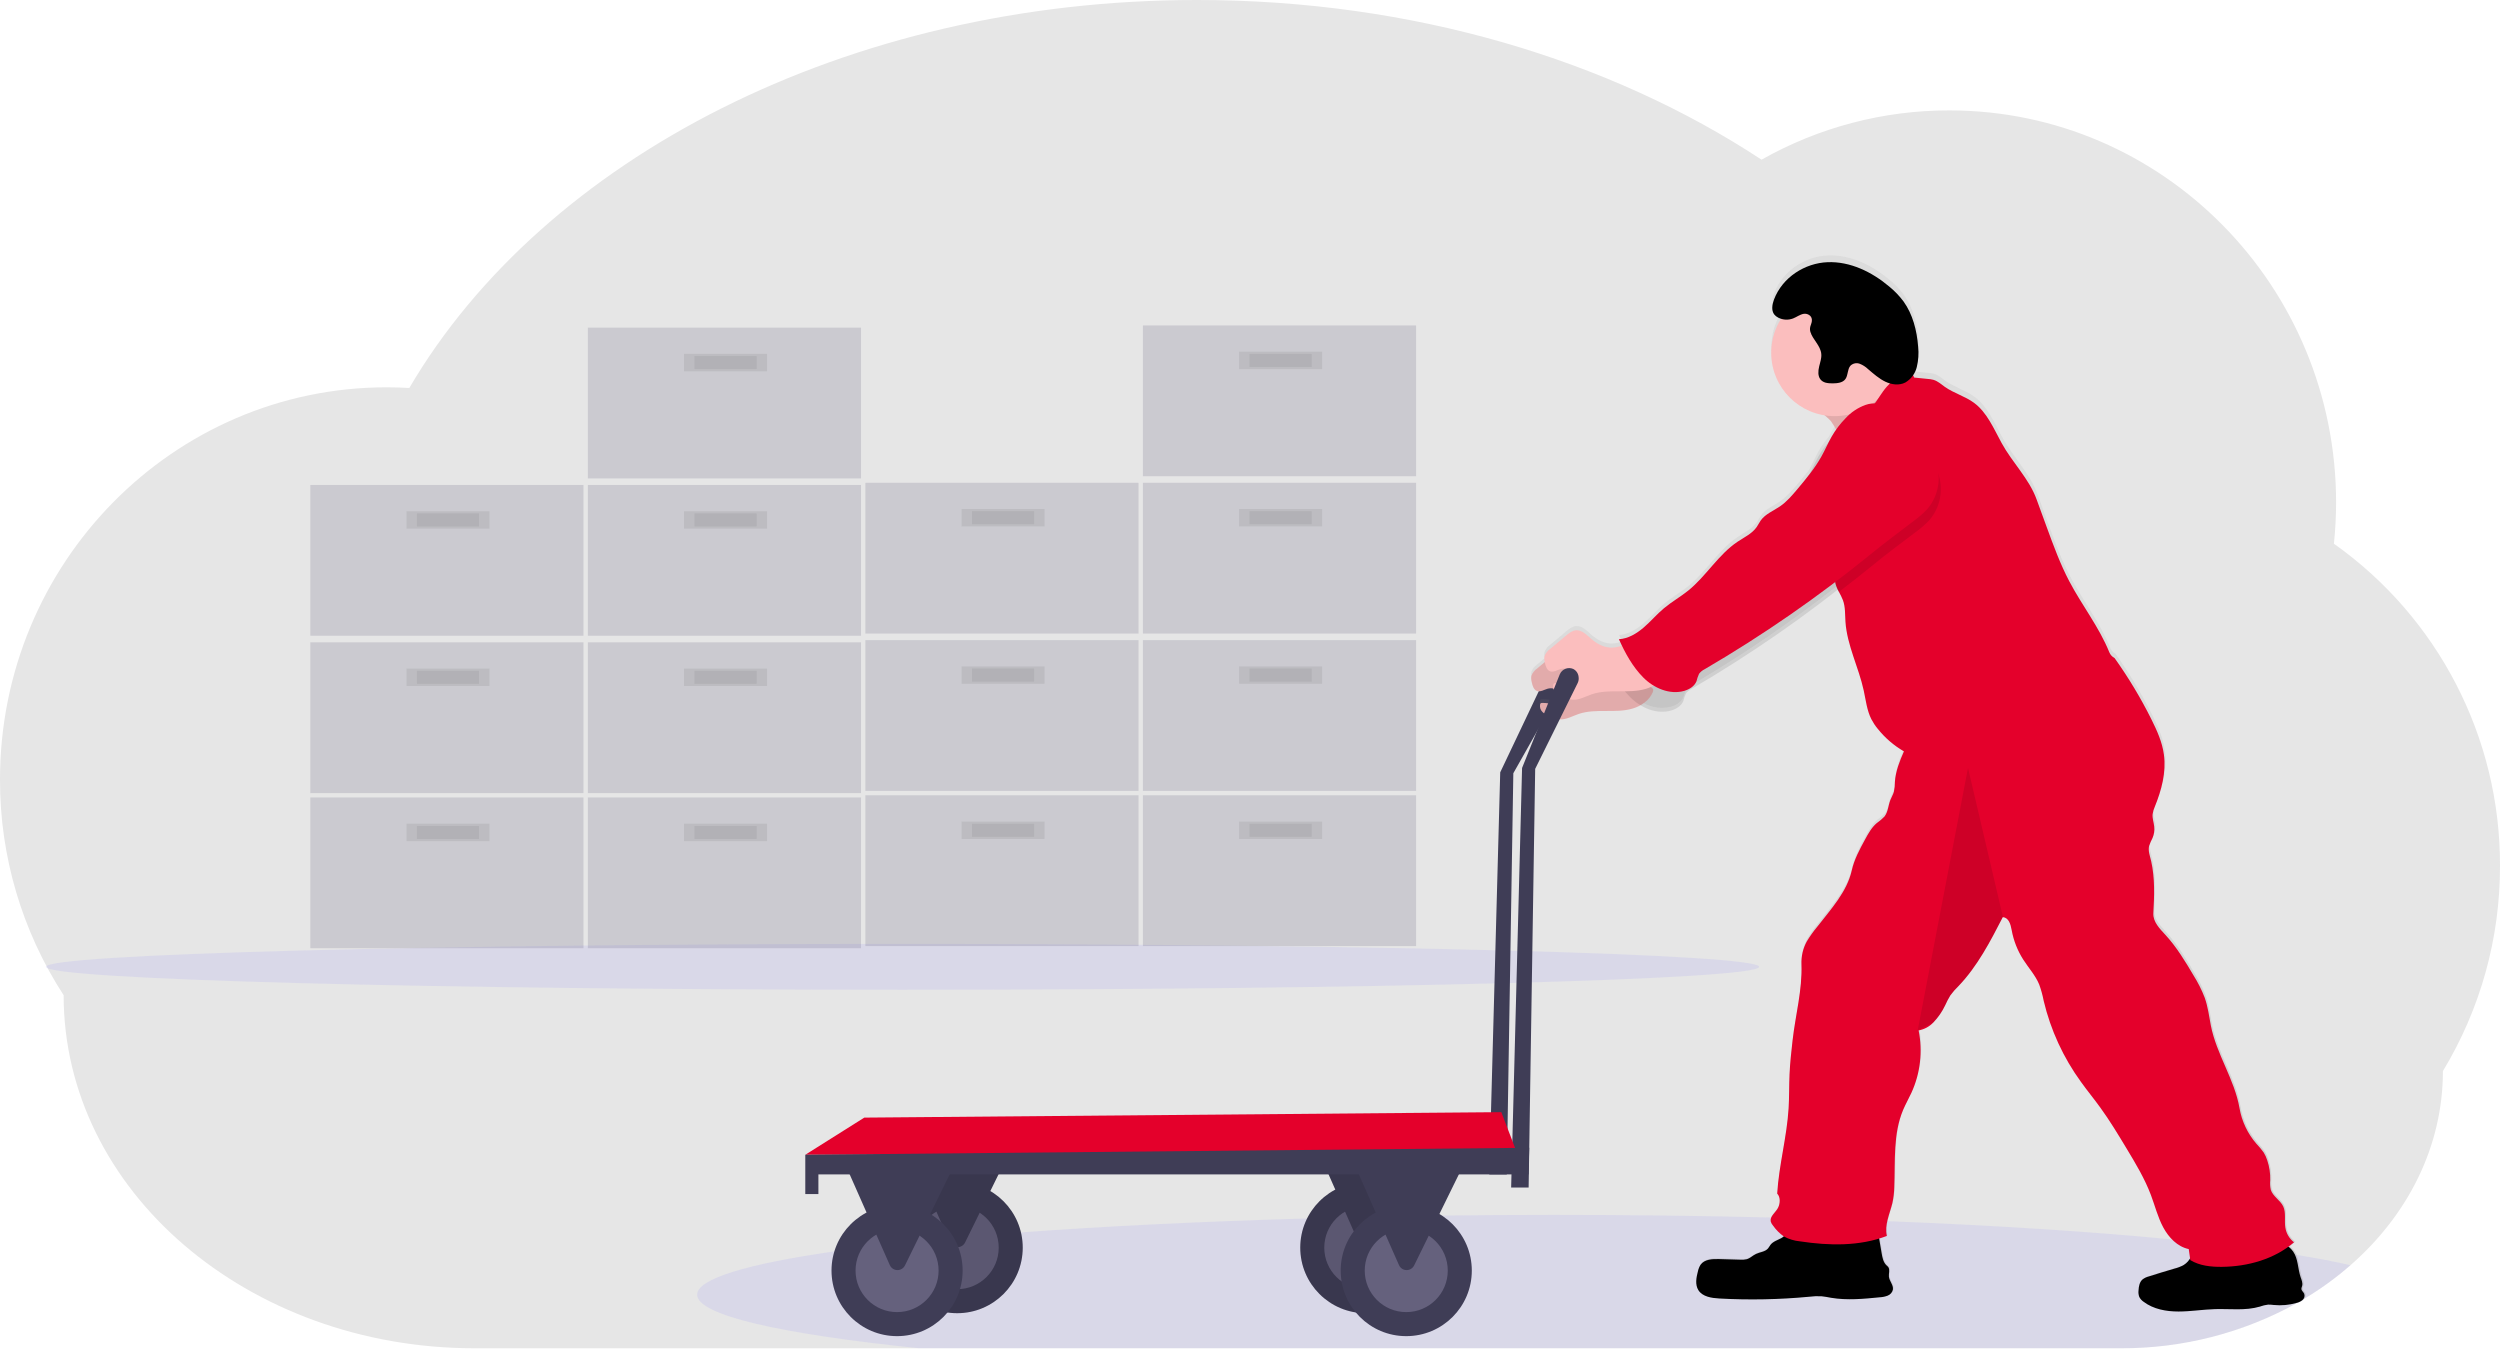 <svg width="572" height="309" viewBox="0 0 572 309" fill="none" xmlns="http://www.w3.org/2000/svg">
<path d="M572 198.115C572.03 214.665 567.515 230.9 558.94 245.055C558.94 262.365 550.87 278.055 537.78 289.49C534.505 292.355 530.975 294.915 527.24 297.145C527.09 297.24 526.935 297.33 526.78 297.42C526.5 297.585 526.22 297.75 525.935 297.92L525.67 298.075C513.28 304.98 499.315 308.565 485.13 308.485H108.585C82.62 308.485 59.115 299.445 42.085 284.835C25.055 270.225 14.56 250.005 14.56 227.705C5.025 213.02 -0.035 195.88 0 178.37C0 128.8 39.62 88.615 88.5 88.615C90.23 88.615 91.945 88.675 93.65 88.77C124.32 36.47 193.5 0 273.87 0C323.28 0 368.445 13.775 403.04 36.535C416.145 29.125 430.945 25.24 446 25.26C494.87 25.26 534.5 65.445 534.5 115.015C534.495 118.15 534.325 121.285 534 124.405C557.905 141.325 572.08 168.825 572 198.115Z" fill="#E6E6E6"/>
<path opacity="0.1" d="M206.5 226.46C314.748 226.46 402.5 224.109 402.5 221.21C402.5 218.31 314.748 215.96 206.5 215.96C98.252 215.96 10.5 218.31 10.5 221.21C10.5 224.109 98.252 226.46 206.5 226.46Z" fill="#6C63FF"/>
<g opacity="0.7">
<path d="M133.5 182.46H71V216.96H133.5V182.46Z" fill="#65617D" fill-opacity="0.3"/>
<path opacity="0.1" d="M112 188.46H93V192.46H112V188.46Z" fill="black"/>
<path opacity="0.1" d="M109.625 188.96H95.375V191.96H109.625V188.96Z" fill="black"/>
<path d="M197 182.46H134.5V216.96H197V182.46Z" fill="#65617D" fill-opacity="0.3"/>
<path opacity="0.1" d="M175.5 188.46H156.5V192.46H175.5V188.46Z" fill="black"/>
<path opacity="0.1" d="M173.125 188.96H158.875V191.96H173.125V188.96Z" fill="black"/>
<path d="M133.5 146.96H71V181.46H133.5V146.96Z" fill="#65617D" fill-opacity="0.3"/>
<path opacity="0.1" d="M112 152.96H93V156.96H112V152.96Z" fill="black"/>
<path opacity="0.1" d="M109.625 153.46H95.375V156.46H109.625V153.46Z" fill="black"/>
<path d="M197 146.96H134.5V181.46H197V146.96Z" fill="#65617D" fill-opacity="0.3"/>
<path opacity="0.1" d="M175.5 152.96H156.5V156.96H175.5V152.96Z" fill="black"/>
<path opacity="0.1" d="M173.125 153.46H158.875V156.46H173.125V153.46Z" fill="black"/>
<path d="M133.5 110.96H71V145.46H133.5V110.96Z" fill="#65617D" fill-opacity="0.3"/>
<path opacity="0.1" d="M112 116.96H93V120.96H112V116.96Z" fill="black"/>
<path opacity="0.1" d="M109.625 117.46H95.375V120.46H109.625V117.46Z" fill="black"/>
<path d="M197 110.96H134.5V145.46H197V110.96Z" fill="#65617D" fill-opacity="0.3"/>
<path opacity="0.1" d="M175.5 116.96H156.5V120.96H175.5V116.96Z" fill="black"/>
<path opacity="0.1" d="M173.125 117.46H158.875V120.46H173.125V117.46Z" fill="black"/>
<path d="M197 74.96H134.5V109.46H197V74.96Z" fill="#65617D" fill-opacity="0.3"/>
<path opacity="0.1" d="M175.5 80.96H156.5V84.96H175.5V80.96Z" fill="black"/>
<path opacity="0.1" d="M173.125 81.46H158.875V84.46H173.125V81.46Z" fill="black"/>
</g>
<g opacity="0.7">
<path d="M260.5 181.96H198V216.46H260.5V181.96Z" fill="#65617D" fill-opacity="0.3"/>
<path opacity="0.1" d="M239 187.96H220V191.96H239V187.96Z" fill="black"/>
<path opacity="0.1" d="M236.625 188.46H222.375V191.46H236.625V188.46Z" fill="black"/>
<path d="M324 181.96H261.5V216.46H324V181.96Z" fill="#65617D" fill-opacity="0.3"/>
<path opacity="0.1" d="M302.5 187.96H283.5V191.96H302.5V187.96Z" fill="black"/>
<path opacity="0.1" d="M300.125 188.46H285.875V191.46H300.125V188.46Z" fill="black"/>
<path d="M260.5 146.46H198V180.96H260.5V146.46Z" fill="#65617D" fill-opacity="0.3"/>
<path opacity="0.1" d="M239 152.46H220V156.46H239V152.46Z" fill="black"/>
<path opacity="0.1" d="M236.625 152.96H222.375V155.96H236.625V152.96Z" fill="black"/>
<path d="M324 146.46H261.5V180.96H324V146.46Z" fill="#65617D" fill-opacity="0.3"/>
<path opacity="0.1" d="M302.5 152.46H283.5V156.46H302.5V152.46Z" fill="black"/>
<path opacity="0.1" d="M300.125 152.96H285.875V155.96H300.125V152.96Z" fill="black"/>
<path d="M260.5 110.46H198V144.96H260.5V110.46Z" fill="#65617D" fill-opacity="0.3"/>
<path opacity="0.1" d="M239 116.46H220V120.46H239V116.46Z" fill="black"/>
<path opacity="0.1" d="M236.625 116.96H222.375V119.96H236.625V116.96Z" fill="black"/>
<path d="M324 110.46H261.5V144.96H324V110.46Z" fill="#65617D" fill-opacity="0.3"/>
<path opacity="0.1" d="M302.5 116.46H283.5V120.46H302.5V116.46Z" fill="black"/>
<path opacity="0.1" d="M300.125 116.96H285.875V119.96H300.125V116.96Z" fill="black"/>
<path d="M324 74.46H261.5V108.96H324V74.46Z" fill="#65617D" fill-opacity="0.3"/>
<path opacity="0.1" d="M302.5 80.46H283.5V84.46H302.5V80.46Z" fill="black"/>
<path opacity="0.1" d="M300.125 80.96H285.875V83.96H300.125V80.96Z" fill="black"/>
</g>
<path d="M358.68 153.835C358.595 153.065 358.13 152.39 357.435 152.045C356.255 151.54 354.89 152.09 354.385 153.27C354.375 153.295 354.365 153.32 354.355 153.345L343.25 176.71L340.75 268.71H344.75L346.25 176.915L358.47 155.285C358.69 154.835 358.76 154.325 358.68 153.835Z" fill="#3F3D56"/>
<path opacity="0.1" d="M537.78 289.49C534.505 292.355 530.975 294.915 527.24 297.145C527.18 297.225 527.115 297.305 527.045 297.375C526.65 297.71 526.175 297.95 525.67 298.065C513.28 304.97 499.315 308.555 485.13 308.475H210.22C178.72 305.235 159.5 300.94 159.5 296.225C159.5 292.57 171.04 289.165 190.91 286.315C192.97 286.015 195.12 285.725 197.355 285.445C198.73 285.27 200.14 285.105 201.58 284.945L204.025 284.66C205.84 284.455 207.7 284.25 209.61 284.055H209.765L211.765 283.855C213.455 283.68 215.18 283.515 216.94 283.355L218.22 283.24L221.485 282.95C223.605 282.76 225.77 282.58 227.985 282.405C229.82 282.26 231.69 282.12 233.585 281.975C252.815 280.55 274.985 279.475 299.11 278.78L306 278.545L308.32 278.495L313.22 278.385L315.185 278.345L317.25 278.305L318.72 278.28L325.62 278.17L329.165 278.12H329.89C338.275 278.02 346.815 277.97 355.51 277.965C372.7 277.965 389.37 278.17 405.255 278.56C414.375 278.78 423.215 279.06 431.78 279.4H431.86C456.55 280.37 478.65 281.8 496.94 283.575L497.275 283.61C501.97 284.065 506.415 284.55 510.585 285.05C514.51 285.52 518.195 286.015 521.615 286.52C522.8 286.695 523.95 286.875 525.07 287.05L525.355 287.1C530.095 287.865 534.255 288.645 537.78 289.49Z" fill="#6C63FF"/>
<path d="M527.24 297.144C527.18 297.224 527.115 297.304 527.045 297.374C526.65 297.709 526.175 297.949 525.67 298.064C524.66 298.349 523.62 298.514 522.57 298.564H522.255C521.655 298.584 521.055 298.564 520.46 298.504C520.025 298.439 519.585 298.414 519.145 298.419H519.085C518.445 298.509 517.815 298.664 517.21 298.884C515.855 299.254 514.465 299.454 513.06 299.474H512.56C510.99 299.474 509.4 299.419 507.825 299.429C507.57 299.429 507.325 299.429 507.06 299.429C504.36 299.499 501.675 299.929 498.975 299.974H498.11C495.465 299.909 492.76 299.344 490.655 297.744C490.23 297.464 489.885 297.079 489.655 296.624C489.475 296.144 489.415 295.629 489.48 295.124C489.53 294.219 489.705 293.234 490.385 292.624C490.81 292.294 491.3 292.059 491.825 291.929C492.74 291.634 493.66 291.349 494.575 291.064C495.49 290.779 496.535 290.474 497.52 290.184L497.71 290.124L498.26 289.959L498.615 289.839C499.045 289.699 499.46 289.514 499.845 289.279C500.355 288.954 500.785 288.524 501.11 288.014C501.165 287.924 501.225 287.829 501.275 287.734C501.325 287.639 501.275 287.579 501.24 287.499C501.155 286.874 501.09 286.234 500.98 285.624C499.575 285.299 498.29 284.574 497.285 283.534C496.42 282.679 495.695 281.694 495.13 280.619C493.885 278.279 493.245 275.664 492.315 273.179C490.89 269.399 488.815 265.909 486.725 262.449C484.815 259.259 482.895 256.059 480.725 253.044C479.28 251.044 477.725 249.139 476.295 247.134C472.25 241.539 469.35 235.204 467.755 228.484C467.51 227.195 467.165 225.929 466.72 224.694C465.86 222.594 464.285 220.884 463.065 218.964C461.755 216.894 460.855 214.59 460.42 212.18C460.17 210.81 459.75 209.33 458.385 209.18L458.24 209.464C455.41 214.964 452.505 220.565 448.24 225.055C447.56 225.715 446.935 226.434 446.375 227.199C445.925 227.944 445.525 228.714 445.175 229.509C444.5 230.934 443.605 232.249 442.52 233.395C442.2 233.719 441.845 234.014 441.47 234.279C440.97 234.644 440.415 234.919 439.825 235.104C439.595 235.174 439.355 235.229 439.115 235.264C439.115 235.324 439.14 235.379 439.145 235.439C439.15 235.499 439.175 235.569 439.185 235.634C439.92 239.634 439.605 243.759 438.27 247.599C438.235 247.719 438.195 247.834 438.15 247.954C437.945 248.514 437.72 249.064 437.475 249.604C436.865 250.929 436.14 252.199 435.57 253.544C435.475 253.774 435.38 254.004 435.295 254.234C433.295 259.589 433.795 265.569 433.535 271.324C433.51 272.584 433.365 273.834 433.09 275.064C432.75 276.449 432.205 277.879 431.905 279.309C431.63 280.379 431.61 281.504 431.84 282.584L431.72 282.629C431.185 282.829 430.64 283.009 430.095 283.179V283.254C430.29 284.374 430.48 285.494 430.675 286.609C430.84 287.569 431.035 288.609 431.705 289.289C431.885 289.439 432.055 289.609 432.205 289.789C432.6 290.409 432.25 291.229 432.325 291.964C432.435 293.004 433.395 293.889 433.245 294.924C433.11 295.554 432.67 296.074 432.075 296.314C431.83 296.424 431.57 296.509 431.305 296.559L431.14 296.594C430.84 296.649 430.54 296.679 430.24 296.709C426.515 297.079 422.74 297.449 419.05 296.819C418.32 296.694 417.595 296.529 416.855 296.469C415.92 296.429 414.985 296.464 414.055 296.584C407.21 297.234 400.325 297.364 393.46 296.984C391.675 296.884 389.625 296.594 388.68 295.069C387.895 293.804 388.18 292.169 388.575 290.724C388.69 290.194 388.895 289.684 389.18 289.224C389.21 289.174 389.25 289.129 389.29 289.084C390.21 287.939 391.94 287.869 393.43 287.914L398.3 288.059C398.78 288.099 399.26 288.059 399.73 287.949C400.52 287.719 401.12 287.089 401.86 286.734C402.79 286.289 403.96 286.234 404.63 285.474L404.715 285.364C404.835 285.204 404.945 285.034 405.045 284.864C405.045 284.829 405.09 284.794 405.115 284.759C405.135 284.729 405.155 284.699 405.175 284.669C405.79 283.859 406.865 283.589 407.74 283.074C407.87 282.999 408 282.909 408.115 282.809L408.215 282.719C407.275 282.049 406.45 281.219 405.785 280.274C405.53 279.999 405.34 279.664 405.23 279.304C405.17 279.034 405.19 278.749 405.29 278.489C405.31 278.424 405.34 278.364 405.37 278.304L405.395 278.254C405.735 277.584 406.435 276.979 406.82 276.294C406.835 276.274 406.845 276.249 406.855 276.224C407.385 275.224 407.49 273.674 406.705 272.869C407.105 266.284 408.915 259.869 409.315 253.264C409.475 250.649 409.41 248.024 409.53 245.399C409.65 242.774 409.93 240.229 410.225 237.654C410.885 231.769 412.485 226.004 412.26 220.094C412.24 219.544 412.265 218.99 412.33 218.445C412.33 218.404 412.33 218.365 412.33 218.325C412.49 217.115 412.87 215.94 413.445 214.865C414.17 213.65 414.99 212.49 415.9 211.404C418.975 207.404 422.67 203.405 423.765 198.485C424.33 195.945 425.58 193.62 426.825 191.335C427.56 189.975 428.325 188.58 429.5 187.58C430.135 187.14 430.725 186.635 431.265 186.08C432.085 185.02 432.115 183.555 432.6 182.295C432.85 181.64 433.235 181.04 433.425 180.365C433.425 180.295 433.46 180.23 433.475 180.16C433.585 179.48 433.645 178.79 433.65 178.1C433.65 177.9 433.68 177.705 433.705 177.51C433.995 175.535 434.57 173.61 435.41 171.795C435.515 171.565 435.615 171.33 435.715 171.1C433.41 169.755 431.375 167.99 429.715 165.895C429.155 165.22 428.665 164.48 428.26 163.7C427.23 161.655 426.995 159.325 426.51 157.085C425.35 151.745 422.695 146.715 422.325 141.255C422.215 139.59 422.325 137.87 421.745 136.295C421.585 135.87 421.395 135.455 421.18 135.055C421.09 134.885 421.005 134.715 420.915 134.555L420.815 134.365L420.56 133.865L420.15 134.185C409.92 142.195 399.18 149.53 388 156.145L387.04 156.715C386.54 156.955 386.105 157.315 385.77 157.755C385.73 157.82 385.695 157.885 385.66 157.95C385.43 158.425 385.37 158.95 385.16 159.45C384.71 160.595 383.555 161.325 382.375 161.665C380.24 162.215 377.975 161.92 376.05 160.85C375.805 160.725 375.55 160.595 375.33 160.45C374.745 160.775 374.13 161.035 373.49 161.235C371.49 161.815 369.395 161.79 367.325 161.785C365.255 161.78 363.14 161.785 361.18 162.465C359.87 162.91 358.6 163.645 357.24 163.715C357.085 163.725 356.925 163.725 356.77 163.715C355.995 163.625 355.24 163.405 354.54 163.06L354.13 162.875C353.92 162.775 353.71 162.66 353.51 162.54C353.29 162.405 353.09 162.245 352.905 162.065C352.64 161.8 352.45 161.47 352.345 161.11C352.275 160.85 352.275 160.575 352.345 160.315C352.365 160.2 352.425 160.09 352.515 160.015C352.605 159.96 352.705 159.935 352.81 159.94C353.385 159.935 353.955 159.98 354.52 160.085C354.85 160.13 355.185 160.15 355.52 160.14H355.7C356.295 160.075 356.84 159.77 357.2 159.29C357.255 159.215 357.3 159.135 357.33 159.05C357.39 158.91 357.42 158.76 357.42 158.605C357.425 158.565 357.425 158.53 357.42 158.49C357.21 158.395 357 158.3 356.8 158.185C356.695 158.13 356.595 158.07 356.495 158.01L356.435 157.97C356.255 157.85 356.09 157.71 355.935 157.555C355.84 157.46 355.75 157.35 355.68 157.235C355.545 157.055 355.445 156.85 355.385 156.635C354.975 156.55 354.545 156.56 354.14 156.67C353.595 156.82 353.045 157.14 352.505 157.25C352.23 157.32 351.945 157.305 351.68 157.215C350.9 156.935 350.625 155.985 350.46 155.17C350.43 155.015 350.395 154.855 350.37 154.695C350.315 154.39 350.315 154.07 350.37 153.765C350.61 153.065 351.075 152.465 351.685 152.05L353.325 150.675L353.445 150.575C353.445 150.44 353.39 150.305 353.37 150.17C353.31 149.86 353.31 149.545 353.37 149.235C353.61 148.54 354.075 147.94 354.685 147.525L358.315 144.47C358.995 143.9 359.735 143.3 360.62 143.24C361.935 143.15 362.985 144.24 363.97 145.115C365.21 146.215 366.715 147.115 368.37 147.225C369.16 147.26 369.945 147.155 370.695 146.905L371.12 146.765C371.03 146.58 370.94 146.395 370.855 146.21C370.71 145.905 370.565 145.595 370.425 145.285C372.555 145.15 374.49 143.98 376.105 142.58C377.72 141.18 379.105 139.525 380.735 138.15C382.495 136.65 384.515 135.535 386.3 134.09C390.45 130.725 393.205 125.78 397.645 122.815C399.185 121.78 400.965 120.955 402.015 119.415C402.34 118.915 402.585 118.415 402.92 117.915C403.985 116.415 405.81 115.725 407.315 114.685C408.82 113.645 410.13 112.12 411.355 110.655C412.225 109.61 413.1 108.565 413.93 107.49C414.695 106.065 415.34 104.575 416.14 103.17C416.82 101.985 417.61 100.865 418.505 99.83C418.71 99.43 418.92 99.03 419.145 98.64C419.37 98.25 419.535 97.985 419.745 97.64C419.89 97.415 420.04 97.2 420.195 96.98C419.74 96.175 419.305 95.48 419.1 95.175L419 95.04C418.56 94.57 418.09 94.13 417.59 93.72C417.065 93.64 416.55 93.53 416.04 93.39C409.695 91.65 405.3 85.88 405.31 79.305C405.305 79.29 405.305 79.275 405.31 79.26C405.31 76.97 405.855 74.71 406.9 72.67C407.11 72.26 407.335 71.865 407.58 71.48C407.35 71.41 407.13 71.32 406.915 71.21C406.55 71.03 406.23 70.77 405.985 70.445C405.78 70.155 405.65 69.825 405.6 69.475C405.515 68.65 405.64 67.82 405.96 67.055C406.095 66.685 406.25 66.325 406.425 65.975C406.44 65.955 406.45 65.935 406.46 65.91C408.695 61.41 413.46 58.645 418.22 58.45C423.355 58.245 428.355 60.655 432.405 64.105C433.615 65.095 434.695 66.235 435.625 67.49C437.74 70.43 438.695 74.19 438.975 77.915C439.08 79.065 439.06 80.225 438.915 81.375C438.86 81.785 438.78 82.19 438.665 82.585C438.6 82.82 438.515 83.055 438.425 83.29C438.335 83.525 438.28 83.63 438.2 83.79V83.815C438.125 83.975 438.04 84.125 437.955 84.275L437.91 84.34L437.845 84.445C437.885 84.54 437.93 84.64 437.975 84.735C438.02 84.83 438.06 84.92 438.11 85.01H438.17C439.17 85.09 440.095 85.23 441.115 85.31C441.595 85.335 442.07 85.405 442.535 85.53C443.535 85.83 444.29 86.56 445.13 87.15C447.21 88.62 449.77 89.305 451.815 90.825C454.815 93.065 456.315 96.765 458.135 100.08C460.535 104.52 464.445 108.3 466.17 113.05C466.95 115.205 467.735 117.36 468.52 119.51C470.055 123.725 471.59 127.96 473.675 131.935C476.575 137.465 480.5 142.435 482.825 148.245C483.055 148.825 483.49 149.305 484.045 149.595C487.215 154.07 490.03 158.78 492.47 163.69C493.755 166.285 494.97 168.98 495.345 171.855C495.64 174.415 495.425 177.005 494.72 179.485C494.32 180.955 493.83 182.405 493.255 183.815C493.03 184.31 492.86 184.83 492.755 185.36C492.755 185.415 492.755 185.47 492.755 185.525C492.655 186.485 493.02 187.435 493.12 188.395C493.205 189.17 493.115 189.95 492.865 190.685C492.825 190.8 492.78 190.915 492.735 191.03C492.425 191.615 492.16 192.225 491.95 192.85C491.93 192.925 491.92 193.005 491.91 193.08C491.745 194.165 492.175 195.26 492.41 196.345C493.29 200.265 493.13 204.344 492.91 208.344C492.795 210.344 494.41 211.95 495.76 213.425C498.26 216.19 500.215 219.425 502.1 222.645C503.13 224.28 503.995 226.009 504.685 227.814C505.4 229.874 505.685 232.054 506.08 234.189C507.355 240.789 511.52 246.619 512.65 253.234C513.175 256.264 514.51 259.094 516.515 261.424C517.12 262.049 517.675 262.719 518.18 263.424C518.53 263.989 518.805 264.594 519.005 265.224C519.495 266.694 519.73 268.239 519.69 269.789C519.61 270.529 519.655 271.279 519.815 272.009C520.285 273.544 521.965 274.389 522.66 275.834C523.355 277.279 522.875 279.129 523.16 280.769C523.385 282.089 524.1 283.279 525.16 284.099C524.76 284.449 524.34 284.769 523.91 285.099C524.31 285.409 524.655 285.774 524.945 286.189C525.14 286.464 525.31 286.764 525.445 287.074C526.105 288.609 526.125 290.434 526.665 292.074C526.895 292.754 527.22 293.474 527.02 294.164C526.935 294.364 526.875 294.569 526.85 294.784C526.85 295.234 527.32 295.529 527.5 295.939C527.63 296.354 527.53 296.814 527.24 297.144Z" fill="url(#paint0_linear_628_25445)"/>
<path d="M421.42 102.145C424.48 101.32 427.205 99.595 429.875 97.89L439.18 91.965C436.655 91.765 434.475 89.965 433.18 87.785C431.885 85.605 431.35 83.07 430.91 80.58C426.91 82.14 423.445 84.785 420.215 87.58C418.935 88.685 416.215 90.355 415.82 92.08C415.425 93.805 417.945 95.205 418.92 96.36C419.255 96.745 422.41 101.87 421.42 102.145Z" fill="#FBBEBE"/>
<path opacity="0.1" d="M421.42 102.145C424.48 101.32 427.205 99.595 429.875 97.89L439.18 91.965C436.655 91.765 434.475 89.965 433.18 87.785C431.885 85.605 431.35 83.07 430.91 80.58C426.91 82.14 423.445 84.785 420.215 87.58C418.935 88.685 416.215 90.355 415.82 92.08C415.425 93.805 417.945 95.205 418.92 96.36C419.255 96.745 422.41 101.87 421.42 102.145Z" fill="black"/>
<path d="M370.575 151.085C368.935 151.925 367.19 152.785 365.355 152.665C363.705 152.56 362.2 151.665 360.96 150.57C359.96 149.7 358.93 148.615 357.615 148.705C356.735 148.765 355.995 149.36 355.315 149.925L351.69 152.96C351.08 153.37 350.62 153.965 350.375 154.66C350.305 155.13 350.33 155.61 350.46 156.07C350.625 156.88 350.9 157.825 351.68 158.1C352.46 158.375 353.31 157.785 354.135 157.56C355.16 157.3 356.25 157.62 356.97 158.395C357.265 158.685 357.445 159.075 357.47 159.485C357.47 160.39 356.47 160.985 355.55 161.03C354.63 161.075 353.75 160.775 352.84 160.83C352.615 160.8 352.405 160.96 352.375 161.19C352.375 161.195 352.375 161.195 352.375 161.2C352.26 161.84 352.48 162.5 352.96 162.94C353.435 163.375 353.99 163.715 354.59 163.94C355.29 164.285 356.045 164.505 356.82 164.59C358.355 164.69 359.765 163.84 361.22 163.345C363.18 162.685 365.29 162.665 367.36 162.67C369.43 162.675 371.53 162.705 373.515 162.125C375.5 161.545 377.385 160.26 378.16 158.345C378.25 158.165 378.28 157.96 378.245 157.765C378.17 157.555 378.02 157.375 377.825 157.265C375.035 155.2 373.905 152.69 370.765 151.205L370.575 151.085Z" fill="#FBBEBE"/>
<path opacity="0.1" d="M370.575 151.085C368.935 151.925 367.19 152.785 365.355 152.665C363.705 152.56 362.2 151.665 360.96 150.57C359.96 149.7 358.93 148.615 357.615 148.705C356.735 148.765 355.995 149.36 355.315 149.925L351.69 152.96C351.08 153.37 350.62 153.965 350.375 154.66C350.305 155.13 350.33 155.61 350.46 156.07C350.625 156.88 350.9 157.825 351.68 158.1C352.46 158.375 353.31 157.785 354.135 157.56C355.16 157.3 356.25 157.62 356.97 158.395C357.265 158.685 357.445 159.075 357.47 159.485C357.47 160.39 356.47 160.985 355.55 161.03C354.63 161.075 353.75 160.775 352.84 160.83C352.615 160.8 352.405 160.96 352.375 161.19C352.375 161.195 352.375 161.195 352.375 161.2C352.26 161.84 352.48 162.5 352.96 162.94C353.435 163.375 353.99 163.715 354.59 163.94C355.29 164.285 356.045 164.505 356.82 164.59C358.355 164.69 359.765 163.84 361.22 163.345C363.18 162.685 365.29 162.665 367.36 162.67C369.43 162.675 371.53 162.705 373.515 162.125C375.5 161.545 377.385 160.26 378.16 158.345C378.25 158.165 378.28 157.96 378.245 157.765C378.17 157.555 378.02 157.375 377.825 157.265C375.035 155.2 373.905 152.69 370.765 151.205L370.575 151.085Z" fill="black"/>
<path opacity="0.1" d="M429.125 97.76C427.555 96.745 425.6 96.52 423.835 97.145C422.095 97.77 420.53 98.815 419.28 100.18C418.03 101.45 416.95 102.88 416.065 104.425C415.215 105.925 414.565 107.495 413.715 108.99C412.215 111.665 410.255 114.025 408.285 116.365C407.06 117.82 405.82 119.295 404.25 120.365C402.68 121.435 400.925 122.09 399.86 123.575C399.525 124.045 399.285 124.575 398.955 125.05C397.91 126.58 396.135 127.4 394.59 128.425C390.16 131.375 387.405 136.285 383.265 139.63C381.48 141.07 379.465 142.2 377.71 143.67C376.075 145.035 374.71 146.67 373.08 148.07C371.45 149.47 369.535 150.625 367.41 150.755C368.83 153.92 370.525 157.025 372.96 159.49C375.395 161.955 379.045 163.53 382.37 162.565C383.55 162.225 384.705 161.505 385.155 160.365C385.295 159.78 385.495 159.21 385.745 158.66C386.08 158.22 386.515 157.865 387.01 157.625C400.36 149.835 413.08 141.02 425.065 131.26C428.28 128.64 431.47 126.295 434.77 123.76C435.955 122.92 437.045 121.96 438.035 120.9C440.85 117.54 441.37 112.82 439.355 108.925C438.47 107.47 437.455 106.095 436.325 104.82C434.265 102.14 431.84 99.765 429.125 97.76Z" fill="black"/>
<path d="M407.64 283.245C406.765 283.745 405.69 284.025 405.075 284.835C404.875 285.095 404.74 285.4 404.525 285.65C403.86 286.43 402.68 286.465 401.755 286.91C401.015 287.26 400.415 287.91 399.63 288.115C399.16 288.225 398.675 288.265 398.195 288.225L393.335 288.08C391.795 288.035 389.99 288.115 389.095 289.37C388.805 289.83 388.6 290.34 388.485 290.87C388.11 292.305 387.805 293.93 388.59 295.19C389.53 296.69 391.59 296.995 393.365 297.095C400.22 297.475 407.1 297.34 413.935 296.695C414.86 296.575 415.795 296.54 416.725 296.58C417.465 296.64 418.19 296.805 418.92 296.93C422.605 297.555 426.375 297.19 430.095 296.82C430.725 296.79 431.345 296.66 431.93 296.43C432.525 296.19 432.96 295.67 433.095 295.045C433.25 294.015 432.285 293.14 432.18 292.105C432.105 291.375 432.455 290.56 432.055 289.94C431.905 289.755 431.74 289.59 431.555 289.44C430.885 288.745 430.69 287.73 430.525 286.78L429.65 281.645C429.625 281.285 429.475 280.94 429.23 280.675C429.045 280.545 428.835 280.455 428.61 280.42C424.8 279.56 420.895 280.345 417.11 280.825C415.16 281.11 413.19 281.21 411.225 281.12C410.375 281.065 410.045 280.965 409.41 281.52C408.775 282.075 408.435 282.78 407.64 283.245Z" fill="black"/>
<path d="M499.645 289.425C498.975 289.8 498.26 290.08 497.515 290.26C495.55 290.835 493.59 291.43 491.635 292.055C491.115 292.185 490.625 292.42 490.2 292.745C489.52 293.345 489.345 294.325 489.295 295.245C489.23 295.75 489.29 296.265 489.47 296.745C489.705 297.195 490.05 297.575 490.47 297.855C492.71 299.55 495.635 300.075 498.445 300.075C501.255 300.075 504.045 299.6 506.855 299.525C510.25 299.435 513.735 299.915 517 298.965C517.625 298.735 518.27 298.575 518.93 298.495C519.37 298.49 519.805 298.515 520.24 298.58C521.99 298.755 523.76 298.59 525.45 298.105C525.96 297.99 526.435 297.755 526.83 297.42C527.235 297.07 527.38 296.51 527.2 296.01C527.02 295.605 526.56 295.31 526.555 294.865C526.58 294.65 526.635 294.44 526.72 294.245C526.925 293.56 526.595 292.845 526.365 292.17C525.72 290.24 525.825 288.02 524.67 286.345C523.515 284.67 521.395 283.98 519.38 283.715C517.74 283.485 516.075 283.53 514.455 283.855C512.63 284.245 510.925 285.06 509.135 285.58C507.06 286.175 504.885 286.385 502.735 286.185C501.305 286.065 501.795 286.29 501.31 287.49C500.965 288.29 500.38 288.965 499.645 289.425Z" fill="black"/>
<path d="M419.75 95.21C427.758 95.21 434.25 88.718 434.25 80.71C434.25 72.702 427.758 66.21 419.75 66.21C411.742 66.21 405.25 72.702 405.25 80.71C405.25 88.718 411.742 95.21 419.75 95.21Z" fill="#FBBEBE"/>
<path d="M524.87 284.24C520.37 288.105 514.295 289.795 508.37 289.855C505.87 289.88 503.275 289.61 501.145 288.315C500.995 287.495 500.935 286.61 500.785 285.79C498.2 285.25 496.195 283.145 494.945 280.815C493.695 278.485 493.06 275.895 492.13 273.425C490.71 269.665 488.63 266.2 486.55 262.76C484.64 259.59 482.725 256.41 480.55 253.415C479.11 251.415 477.55 249.535 476.125 247.54C472.09 241.985 469.19 235.69 467.6 229.01C467.355 227.73 467.01 226.47 466.565 225.245C465.705 223.155 464.13 221.455 462.915 219.55C461.605 217.495 460.705 215.205 460.27 212.805C460.025 211.445 459.605 209.975 458.24 209.835C455.37 215.41 452.445 221.075 448.105 225.61C447.425 226.265 446.8 226.975 446.24 227.74C445.79 228.48 445.39 229.25 445.04 230.04C444.365 231.46 443.47 232.76 442.39 233.9C441.485 234.87 440.285 235.525 438.98 235.76C439.945 240.565 439.37 245.55 437.34 250.01C436.735 251.33 436.01 252.59 435.44 253.925C433.11 259.425 433.65 265.63 433.405 271.595C433.385 272.845 433.235 274.09 432.965 275.31C432.36 277.75 431.11 280.345 431.715 282.785C425.445 285.18 418.48 285.03 411.84 284.02C410.54 283.9 409.28 283.52 408.135 282.895C407.195 282.23 406.37 281.405 405.705 280.465C405.45 280.19 405.26 279.86 405.15 279.5C404.89 278.36 406.15 277.5 406.735 276.5C407.32 275.5 407.425 273.915 406.62 273.095C407.02 266.55 408.83 260.16 409.23 253.595C409.39 250.995 409.325 248.385 409.445 245.78C409.565 243.175 409.845 240.64 410.135 238.08C410.795 232.235 412.395 226.505 412.17 220.63C412.1 218.82 412.515 217.03 413.375 215.435C414.1 214.225 414.915 213.075 415.825 211.995C418.895 208.03 422.585 204.055 423.68 199.16C424.245 196.635 425.495 194.325 426.735 192.055C427.47 190.7 428.235 189.315 429.405 188.32C430.04 187.88 430.635 187.375 431.17 186.82C431.99 185.765 432.02 184.32 432.505 183.06C432.755 182.41 433.14 181.81 433.325 181.14C433.48 180.4 433.555 179.645 433.55 178.89C433.71 176.47 434.64 174.13 435.62 171.915C433.315 170.58 431.28 168.825 429.62 166.745C429.06 166.07 428.575 165.335 428.17 164.56C427.14 162.53 426.905 160.215 426.42 157.99C425.265 152.68 422.61 147.685 422.24 142.26C422.13 140.605 422.24 138.895 421.665 137.33C421.4 136.67 421.09 136.025 420.735 135.405C420.385 134.795 420.12 134.145 419.945 133.465C419.625 131.99 420.065 130.465 419.945 128.965C419.825 127.64 419.26 126.4 418.98 125.105C418.695 123.42 418.645 121.705 418.835 120.005C418.96 118.005 419.395 115.94 419.225 113.965C418.67 107.355 420.95 100.82 425.5 95.995L425.615 95.88C426.57 94.88 427.615 93.995 428.475 92.935C429.645 91.515 430.475 89.845 431.71 88.465C432.25 87.85 432.86 87.3 433.395 86.68C433.885 86.03 434.43 85.42 435.02 84.86C435.625 84.295 436.475 84.07 437.28 84.255C437.38 85 437.615 85.72 437.97 86.385C439.01 86.465 439.935 86.61 440.97 86.69C441.45 86.715 441.925 86.785 442.39 86.91C443.365 87.205 444.145 87.91 444.98 88.515C447.06 89.98 449.615 90.66 451.66 92.17C454.66 94.395 456.16 98.07 457.97 101.365C460.365 105.78 464.27 109.535 465.97 114.255L468.315 120.675C469.85 124.865 471.385 129.07 473.465 133.02C476.36 138.52 480.28 143.475 482.605 149.23C482.835 149.805 483.27 150.28 483.82 150.57C486.985 155.01 489.8 159.69 492.235 164.57C493.52 167.15 494.735 169.83 495.105 172.685C495.65 176.72 494.55 180.8 493.02 184.57C492.775 185.11 492.605 185.68 492.52 186.27C492.42 187.225 492.785 188.165 492.885 189.12C492.98 190.01 492.85 190.915 492.5 191.74C492.19 192.32 491.925 192.925 491.715 193.55C491.445 194.7 491.925 195.87 492.185 197.02C493.065 200.915 492.905 204.95 492.685 208.94C492.57 210.94 494.185 212.525 495.53 213.99C498.03 216.735 499.98 219.945 501.865 223.15C502.89 224.775 503.755 226.495 504.445 228.29C505.16 230.335 505.445 232.5 505.84 234.625C507.11 241.18 511.27 246.975 512.4 253.55C512.925 256.56 514.26 259.375 516.26 261.685C516.865 262.31 517.42 262.98 517.925 263.685C518.27 264.245 518.545 264.845 518.745 265.475C519.235 266.935 519.47 268.47 519.43 270.01C519.35 270.745 519.395 271.49 519.555 272.215C520.025 273.74 521.705 274.58 522.395 276.015C523.085 277.45 522.61 279.29 522.895 280.92C523.11 282.235 523.815 283.42 524.87 284.24Z" fill="#E4002B"/>
<path d="M373.575 146.585C371.935 147.425 370.19 148.285 368.355 148.165C366.705 148.06 365.2 147.165 363.96 146.07C362.96 145.2 361.93 144.115 360.615 144.205C359.735 144.265 358.995 144.86 358.315 145.425L354.69 148.46C354.08 148.87 353.62 149.465 353.375 150.16C353.305 150.63 353.33 151.11 353.46 151.57C353.625 152.38 353.9 153.325 354.68 153.6C355.46 153.875 356.31 153.285 357.135 153.06C358.16 152.8 359.25 153.12 359.97 153.895C360.265 154.185 360.445 154.575 360.47 154.985C360.47 155.89 359.47 156.485 358.55 156.53C357.63 156.575 356.75 156.275 355.84 156.33C355.615 156.3 355.405 156.46 355.375 156.69C355.375 156.695 355.375 156.695 355.375 156.7C355.26 157.34 355.48 158 355.96 158.44C356.435 158.875 356.99 159.215 357.59 159.44C358.29 159.785 359.045 160.005 359.82 160.09C361.355 160.19 362.765 159.34 364.22 158.845C366.18 158.185 368.29 158.165 370.36 158.17C372.43 158.175 374.53 158.205 376.515 157.625C378.5 157.045 380.385 155.76 381.16 153.845C381.25 153.665 381.28 153.46 381.245 153.265C381.17 153.055 381.02 152.875 380.825 152.765C378.035 150.7 376.905 148.19 373.765 146.705L373.575 146.585Z" fill="#FBBEBE"/>
<path d="M412.695 71.8C411.83 71.94 411.095 72.525 410.275 72.85C409.16 73.28 407.915 73.215 406.855 72.67C406.49 72.49 406.17 72.23 405.92 71.91C405.25 70.98 405.485 69.63 405.895 68.54C407.835 63.385 413.015 60.195 418.145 59.99C423.275 59.785 428.265 62.18 432.31 65.605C433.515 66.595 434.595 67.725 435.525 68.97C437.635 71.895 438.59 75.63 438.87 79.33C439.035 80.885 438.935 82.455 438.565 83.97C438.205 85.46 437.255 86.74 435.935 87.515C434.505 88.245 432.79 88.015 431.345 87.315C429.9 86.615 428.66 85.51 427.42 84.455C426.86 83.915 426.195 83.49 425.465 83.21C424.725 82.945 423.895 83.14 423.35 83.71C422.68 84.515 422.85 85.835 422.24 86.71C421.63 87.585 420.36 87.71 419.29 87.71C418.22 87.71 417.135 87.62 416.495 86.77C415.91 86 415.995 84.875 416.215 83.905C416.435 82.935 416.81 81.975 416.715 80.98C416.51 78.98 414.76 77.75 414.215 75.91C413.86 74.705 414.64 74.195 414.56 73.105C414.5 72.145 413.47 71.675 412.695 71.8Z" fill="black"/>
<path opacity="0.1" d="M458.25 209.71V209.835C455.38 215.41 452.455 221.075 448.115 225.61C447.435 226.265 446.81 226.975 446.25 227.74C445.8 228.48 445.4 229.25 445.05 230.04C444.375 231.46 443.48 232.76 442.4 233.9L438.78 235.71L450.28 175.71L458.25 209.71Z" fill="black"/>
<path opacity="0.1" d="M441.535 118.9C440.545 119.96 439.455 120.92 438.27 121.76C434.97 124.26 431.77 126.62 428.565 129.26C425.98 131.365 423.36 133.425 420.705 135.44C420.355 134.83 420.09 134.18 419.915 133.5C419.595 132.025 420.035 130.5 419.915 129C419.795 127.675 419.23 126.435 418.95 125.14C418.665 123.455 418.615 121.74 418.805 120.04C418.93 118.04 419.365 115.975 419.195 114C418.635 107.375 420.93 100.825 425.5 95.995L425.615 95.88C426.155 95.565 426.725 95.31 427.315 95.12C429.08 94.5 431.035 94.735 432.605 95.76C435.325 97.765 437.745 100.14 439.805 102.82C440.935 104.095 441.95 105.47 442.835 106.925C444.855 110.81 444.34 115.535 441.535 118.9Z" fill="black"/>
<path d="M432.125 93.26C430.555 92.245 428.6 92.02 426.835 92.645C425.095 93.27 423.53 94.315 422.28 95.68C421.03 96.95 419.95 98.38 419.065 99.925C418.215 101.425 417.565 102.995 416.715 104.49C415.215 107.165 413.255 109.525 411.285 111.865C410.06 113.32 408.82 114.795 407.25 115.865C405.68 116.935 403.925 117.59 402.86 119.075C402.525 119.545 402.285 120.075 401.955 120.55C400.91 122.08 399.135 122.9 397.59 123.925C393.16 126.875 390.405 131.785 386.265 135.13C384.48 136.57 382.465 137.7 380.71 139.17C379.075 140.535 377.71 142.17 376.08 143.57C374.45 144.97 372.535 146.125 370.41 146.255C371.83 149.42 373.525 152.525 375.96 154.99C378.395 157.455 382.045 159.03 385.37 158.065C386.55 157.725 387.705 157.005 388.155 155.865C388.295 155.28 388.495 154.71 388.745 154.16C389.08 153.72 389.515 153.365 390.01 153.125C403.36 145.335 416.08 136.52 428.065 126.76C431.28 124.14 434.47 121.795 437.77 119.26C438.955 118.42 440.045 117.46 441.035 116.4C443.85 113.04 444.37 108.32 442.355 104.425C441.47 102.97 440.455 101.595 439.325 100.32C437.265 97.64 434.84 95.265 432.125 93.26Z" fill="#E4002B"/>
<g opacity="0.1">
<path d="M420.29 85.695C419.29 85.695 418.135 85.605 417.495 84.755C416.915 83.985 416.995 82.86 417.215 81.89C417.435 80.92 417.81 79.96 417.715 78.965C417.51 76.965 415.76 75.735 415.215 73.895C414.86 72.69 415.64 72.18 415.56 71.09C415.49 70.145 414.465 69.675 413.69 69.8C412.825 69.94 412.09 70.525 411.27 70.85C410.155 71.28 408.91 71.215 407.85 70.67C407.485 70.49 407.165 70.23 406.915 69.91C406.245 68.98 406.48 67.63 406.89 66.54C406.89 66.5 406.925 66.465 406.94 66.425C406.52 67.095 406.17 67.8 405.89 68.54C405.48 69.63 405.245 70.98 405.915 71.91C406.165 72.23 406.485 72.49 406.85 72.67C407.91 73.215 409.155 73.28 410.27 72.85C411.09 72.525 411.825 71.94 412.69 71.8C413.465 71.675 414.49 72.145 414.56 73.09C414.64 74.18 413.86 74.69 414.215 75.895C414.75 77.735 416.5 78.985 416.715 80.965C416.815 81.965 416.45 82.925 416.215 83.89C415.98 84.855 415.915 85.985 416.495 86.755C417.135 87.605 418.28 87.685 419.29 87.695C420.3 87.705 421.6 87.635 422.24 86.695C422.515 86.225 422.7 85.7 422.775 85.16C422.095 85.645 421.14 85.705 420.29 85.695Z" fill="black"/>
<path d="M436.935 85.515C435.505 86.245 433.79 86.015 432.345 85.315C430.9 84.615 429.66 83.51 428.42 82.455C427.86 81.915 427.195 81.49 426.465 81.21C425.725 80.945 424.895 81.14 424.35 81.71C424.01 82.21 423.795 82.79 423.725 83.39C424.25 83.08 424.885 83.015 425.465 83.205C426.195 83.485 426.86 83.91 427.42 84.45C428.66 85.505 429.92 86.615 431.345 87.31C432.77 88.005 434.505 88.24 435.935 87.51C437.2 86.77 438.12 85.56 438.5 84.145C438.085 84.715 437.55 85.18 436.935 85.515Z" fill="black"/>
</g>
<path d="M312.5 300.46C320.784 300.46 327.5 293.744 327.5 285.46C327.5 277.176 320.784 270.46 312.5 270.46C304.216 270.46 297.5 277.176 297.5 285.46C297.5 293.744 304.216 300.46 312.5 300.46Z" fill="#3F3D56"/>
<path opacity="0.1" d="M312.5 300.46C320.784 300.46 327.5 293.744 327.5 285.46C327.5 277.176 320.784 270.46 312.5 270.46C304.216 270.46 297.5 277.176 297.5 285.46C297.5 293.744 304.216 300.46 312.5 300.46Z" fill="black"/>
<path d="M312.5 294.96C317.747 294.96 322 290.707 322 285.46C322 280.213 317.747 275.96 312.5 275.96C307.253 275.96 303 280.213 303 285.46C303 290.707 307.253 294.96 312.5 294.96Z" fill="#65617D"/>
<path opacity="0.1" d="M312.5 294.96C317.747 294.96 322 290.707 322 285.46C322 280.213 317.747 275.96 312.5 275.96C307.253 275.96 303 280.213 303 285.46C303 290.707 307.253 294.96 312.5 294.96Z" fill="black"/>
<path d="M301 261.96L310.84 284.21C311.265 285.175 312.39 285.615 313.355 285.19C313.77 285.01 314.105 284.685 314.305 284.28L326 260.46L301 261.96Z" fill="#3F3D56"/>
<path opacity="0.1" d="M301 261.96L310.84 284.21C311.265 285.175 312.39 285.615 313.355 285.19C313.77 285.01 314.105 284.685 314.305 284.28L326 260.46L301 261.96Z" fill="black"/>
<path d="M219 300.46C227.284 300.46 234 293.744 234 285.46C234 277.176 227.284 270.46 219 270.46C210.716 270.46 204 277.176 204 285.46C204 293.744 210.716 300.46 219 300.46Z" fill="#3F3D56"/>
<path opacity="0.1" d="M219 300.46C227.284 300.46 234 293.744 234 285.46C234 277.176 227.284 270.46 219 270.46C210.716 270.46 204 277.176 204 285.46C204 293.744 210.716 300.46 219 300.46Z" fill="black"/>
<path d="M219 294.96C224.247 294.96 228.5 290.707 228.5 285.46C228.5 280.213 224.247 275.96 219 275.96C213.753 275.96 209.5 280.213 209.5 285.46C209.5 290.707 213.753 294.96 219 294.96Z" fill="#65617D"/>
<path opacity="0.1" d="M219 294.96C224.247 294.96 228.5 290.707 228.5 285.46C228.5 280.213 224.247 275.96 219 275.96C213.753 275.96 209.5 280.213 209.5 285.46C209.5 290.707 213.753 294.96 219 294.96Z" fill="black"/>
<path d="M207.5 261.96L217.34 284.21C217.765 285.175 218.89 285.615 219.855 285.19C220.27 285.01 220.605 284.685 220.805 284.28L232.5 260.46L207.5 261.96Z" fill="#3F3D56"/>
<path opacity="0.1" d="M207.5 261.96L217.34 284.21C217.765 285.175 218.89 285.615 219.855 285.19C220.27 285.01 220.605 284.685 220.805 284.28L232.5 260.46L207.5 261.96Z" fill="black"/>
<path d="M361.18 154.835C361.095 154.065 360.63 153.39 359.935 153.045C358.755 152.54 357.39 153.09 356.885 154.27C356.875 154.295 356.865 154.32 356.855 154.345L348.25 175.71L345.75 271.71H349.75L351.25 175.915L360.97 156.285C361.19 155.835 361.26 155.325 361.18 154.835Z" fill="#3F3D56"/>
<path d="M184.25 264.21L197.75 255.71L343.5 254.46L347.25 264.21H184.25Z" fill="#E4002B"/>
<path d="M184.25 273.209V264.209L349.89 262.609L349.73 268.709H187.25V273.209H184.25Z" fill="#3F3D56"/>
<path d="M205.25 305.71C213.534 305.71 220.25 298.994 220.25 290.71C220.25 282.426 213.534 275.71 205.25 275.71C196.966 275.71 190.25 282.426 190.25 290.71C190.25 298.994 196.966 305.71 205.25 305.71Z" fill="#3F3D56"/>
<path d="M205.25 300.21C210.497 300.21 214.75 295.957 214.75 290.71C214.75 285.463 210.497 281.21 205.25 281.21C200.003 281.21 195.75 285.463 195.75 290.71C195.75 295.957 200.003 300.21 205.25 300.21Z" fill="#65617D"/>
<path d="M193.75 267.21L203.59 289.46C204.015 290.425 205.14 290.865 206.105 290.44C206.52 290.26 206.855 289.935 207.055 289.53L218.75 265.71L193.75 267.21Z" fill="#3F3D56"/>
<path d="M321.75 305.71C330.034 305.71 336.75 298.994 336.75 290.71C336.75 282.426 330.034 275.71 321.75 275.71C313.466 275.71 306.75 282.426 306.75 290.71C306.75 298.994 313.466 305.71 321.75 305.71Z" fill="#3F3D56"/>
<path d="M321.75 300.21C326.997 300.21 331.25 295.957 331.25 290.71C331.25 285.463 326.997 281.21 321.75 281.21C316.503 281.21 312.25 285.463 312.25 290.71C312.25 295.957 316.503 300.21 321.75 300.21Z" fill="#65617D"/>
<path d="M310.25 267.21L320.09 289.46C320.515 290.425 321.64 290.865 322.605 290.44C323.02 290.26 323.355 289.935 323.555 289.53L335.25 265.71L310.25 267.21Z" fill="#3F3D56"/>
<defs>
<linearGradient id="paint0_linear_628_25445" x1="438.94" y1="299.972" x2="438.94" y2="58.435" gradientUnits="userSpaceOnUse">
<stop stop-color="#808080" stop-opacity="0.25"/>
<stop offset="0.54" stop-color="#808080" stop-opacity="0.12"/>
<stop offset="1" stop-color="#808080" stop-opacity="0.1"/>
</linearGradient>
</defs>
</svg>
